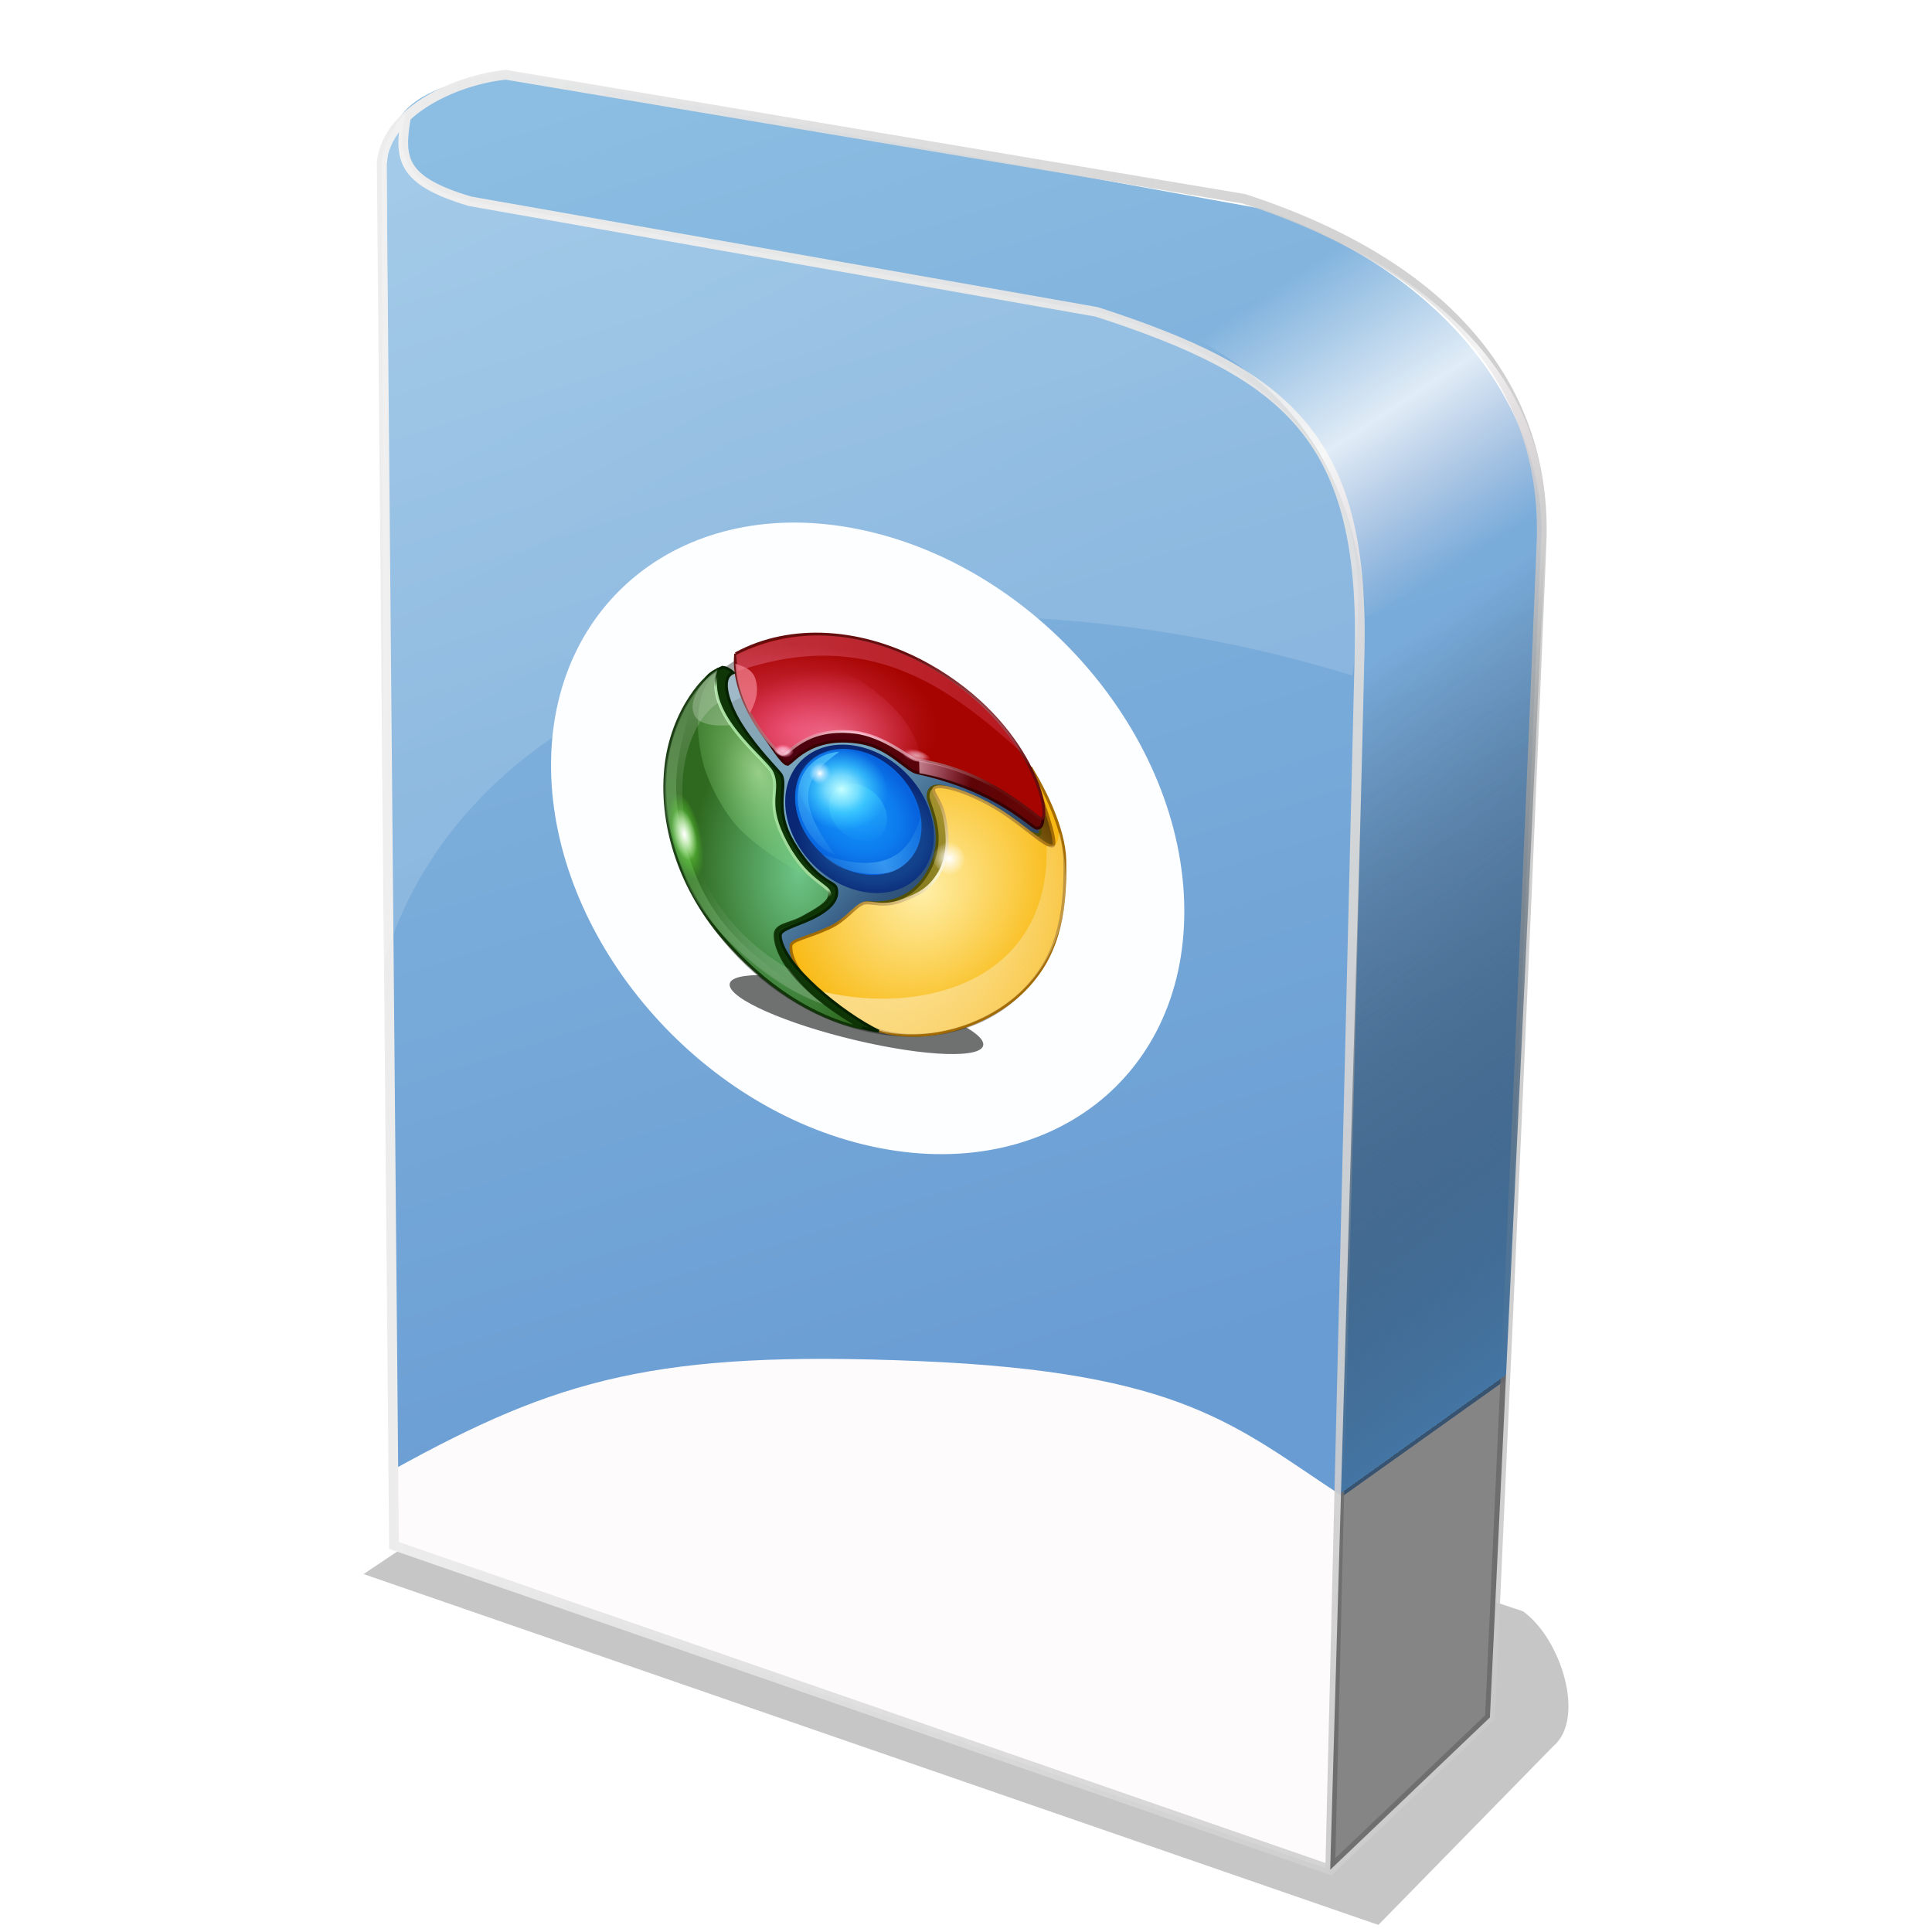 <svg enable-background="new" height="256pt" viewBox="0 0 256 256" width="256pt" xmlns="http://www.w3.org/2000/svg" xmlns:xlink="http://www.w3.org/1999/xlink">
  <defs>
    <linearGradient id="linearGradient4862">
      <stop offset="0" stop-color="#ededed"/>
      <stop offset="1" stop-color="#c8c8c8" stop-opacity=".879"/>
    </linearGradient>
    <linearGradient id="linearGradient4570" gradientTransform="matrix(3.873 -2.957 2.957 3.873 -85.837 -1161.87)" gradientUnits="userSpaceOnUse" x1="-107.397" x2="-108.02" y1="227.49" y2="236.499">
      <stop offset="0" stop-color="#fff" stop-opacity="0"/>
      <stop offset=".5" stop-color="#fff" stop-opacity=".764"/>
      <stop offset="1" stop-color="#fbe5ec" stop-opacity="0"/>
    </linearGradient>
    <linearGradient id="linearGradient4583" gradientUnits="userSpaceOnUse" x1="187.654" x2="115.384" y1="236.513" y2="135.578">
      <stop offset="0" stop-opacity=".471"/>
      <stop offset=".3" stop-opacity=".471"/>
      <stop offset=".3" stop-color="#4475a3"/>
      <stop offset="1" stop-color="#090909" stop-opacity="0"/>
    </linearGradient>
    <linearGradient id="linearGradient4854" gradientUnits="userSpaceOnUse" x1="129.698" x2="74.346" y1="188.497" y2="13.326">
      <stop offset="0" stop-color="#699cd3"/>
      <stop offset="1" stop-color="#8cbde2"/>
    </linearGradient>
    <linearGradient id="linearGradient4856" gradientUnits="userSpaceOnUse" x1="106.581" x2="65.352" y1="95.214" y2="18.373">
      <stop offset="0" stop-color="#fff" stop-opacity=".133"/>
      <stop offset="1" stop-color="#fff" stop-opacity=".203"/>
    </linearGradient>
    <linearGradient id="linearGradient4864" gradientUnits="userSpaceOnUse" x1="51.022" x2="176.044" xlink:href="#linearGradient4862" y1="16.362" y2="246.6"/>
    <linearGradient id="linearGradient4872" gradientUnits="userSpaceOnUse" x1="49.933" x2="204.94" xlink:href="#linearGradient4862" y1="128.876" y2="128.876"/>
    <filter id="filter951" color-interpolation-filters="sRGB" height="1.173" width="1.084" x="-.042" y="-.087">
      <feGaussianBlur stdDeviation=".573"/>
    </filter>
    <filter id="filter198512" color-interpolation-filters="sRGB" height="1.931" width="1.29" x="-.145" y="-.466">
      <feGaussianBlur stdDeviation="5.925"/>
    </filter>
    <filter id="filter185991" color-interpolation-filters="sRGB" height="1.157" width="1.156" x="-.078" y="-.078">
      <feGaussianBlur stdDeviation="4.601"/>
    </filter>
    <linearGradient id="linearGradient180421" gradientUnits="userSpaceOnUse" x1="317.251" x2="416.672" y1="63.757" y2="158.145">
      <stop offset="0" stop-color="#91a6b1"/>
      <stop offset=".371" stop-color="#6fa5c1"/>
      <stop offset=".654" stop-color="#30557e"/>
      <stop offset="1" stop-color="#2f3846"/>
    </linearGradient>
    <radialGradient id="radialGradient15272" cx="326.487" cy="108.434" gradientTransform="matrix(.632 .07 -.057 .518 126.245 29.59)" gradientUnits="userSpaceOnUse" r="42.395">
      <stop offset="0" stop-color="#1b4a8c"/>
      <stop offset=".661" stop-color="#13428d"/>
      <stop offset="1" stop-color="#092774"/>
    </radialGradient>
    <radialGradient id="radialGradient59519" cx="322.739" cy="108.268" gradientTransform="matrix(.678 .607 -.452 .505 149.634 -151.542)" gradientUnits="userSpaceOnUse" r="28">
      <stop offset="0" stop-color="#1297ff"/>
      <stop offset=".672" stop-color="#0d7dee"/>
      <stop offset="1" stop-color="#0864de"/>
    </radialGradient>
    <filter id="filter97437" color-interpolation-filters="sRGB" height="1.088" width="1.088" x="-.044" y="-.044">
      <feGaussianBlur stdDeviation=".811"/>
    </filter>
    <linearGradient id="linearGradient96852" gradientUnits="userSpaceOnUse" x1="320.529" x2="322.209" y1="92.713" y2="110.931">
      <stop offset="0" stop-color="#5bf5ff" stop-opacity=".3"/>
      <stop offset="1" stop-color="#5bf5ff" stop-opacity="0"/>
    </linearGradient>
    <radialGradient id="radialGradient76729" cx="328.374" cy="195.975" gradientTransform="matrix(.606 .098 -.086 .533 133.417 -44.808)" gradientUnits="userSpaceOnUse" r="26.494">
      <stop offset="0" stop-color="#c6ffff"/>
      <stop offset=".358" stop-color="#88ebff" stop-opacity=".804"/>
      <stop offset=".582" stop-color="#4ad8ff" stop-opacity=".612"/>
      <stop offset="1" stop-color="#39c8ff" stop-opacity="0"/>
    </radialGradient>
    <linearGradient id="linearGradient98935" gradientUnits="userSpaceOnUse" x1="311.288" x2="343.885" y1="118.282" y2="104.413">
      <stop offset="0" stop-color="#44a3e6" stop-opacity=".2"/>
      <stop offset=".5" stop-color="#51b2f8" stop-opacity=".6"/>
      <stop offset="1" stop-color="#339dea" stop-opacity=".2"/>
    </linearGradient>
    <filter id="filter119967" color-interpolation-filters="sRGB" height="1.058" width="1.034" x="-.017" y="-.029">
      <feGaussianBlur stdDeviation=".243"/>
    </filter>
    <linearGradient id="linearGradient121406" gradientUnits="userSpaceOnUse" x1="317.409" x2="315.998" y1="79.258" y2="113.884">
      <stop offset="0" stop-color="#56cdff" stop-opacity=".7"/>
      <stop offset="1" stop-color="#6ecdfd" stop-opacity=".102"/>
    </linearGradient>
    <filter id="filter134708" color-interpolation-filters="sRGB" height="1.028" width="1.07" x="-.035" y="-.014">
      <feGaussianBlur stdDeviation=".213"/>
    </filter>
    <radialGradient id="radialGradient136791" cx="308.573" cy="86.612" gradientTransform="matrix(.507 .099 -.102 .525 160.348 10.161)" gradientUnits="userSpaceOnUse" r="7.404">
      <stop offset="0" stop-color="#fff"/>
      <stop offset=".659" stop-color="#b0e4fe" stop-opacity=".501"/>
      <stop offset="1" stop-color="#8dd8fd" stop-opacity="0"/>
    </radialGradient>
    <linearGradient id="linearGradient16620" gradientUnits="userSpaceOnUse" x1="373.019" x2="434.086" y1="150.088" y2="99.697">
      <stop offset="0" stop-color="#66640f"/>
      <stop offset=".699" stop-color="#a5932f"/>
      <stop offset="1" stop-color="#623c00"/>
    </linearGradient>
    <radialGradient id="radialGradient24825" cx="382.107" cy="144.471" gradientTransform="matrix(.521 .394 -.456 .603 258.655 -110.125)" gradientUnits="userSpaceOnUse" r="78.203">
      <stop offset="0" stop-color="#ffefa8"/>
      <stop offset=".509" stop-color="#fbd155"/>
      <stop offset="1" stop-color="#f8b302"/>
    </radialGradient>
    <radialGradient id="radialGradient49460" cx="399.271" cy="127.754" gradientTransform="matrix(.527 -.001 .001 .56 188.932 52.925)" gradientUnits="userSpaceOnUse" r="78.23">
      <stop offset="0" stop-color="#fffddd"/>
      <stop offset="1" stop-color="#a26a00" stop-opacity=".98"/>
    </radialGradient>
    <radialGradient id="radialGradient1165" cx="400.782" cy="116.484" gradientTransform="matrix(.58 .158 -.159 .585 187.024 -14.967)" gradientUnits="userSpaceOnUse" r="9.667" xlink:href="#linearGradient1163"/>
    <linearGradient id="linearGradient1163">
      <stop offset="0" stop-color="#fff"/>
      <stop offset="1" stop-color="#fff" stop-opacity="0"/>
    </linearGradient>
    <linearGradient id="linearGradient2641" gradientUnits="userSpaceOnUse" x1="365.266" x2="442.342" y1="170.425" y2="111.513">
      <stop offset="0" stop-color="#fceec7" stop-opacity=".6"/>
      <stop offset="1" stop-color="#fae9bb" stop-opacity=".302"/>
    </linearGradient>
    <linearGradient id="linearGradient1070" gradientUnits="userSpaceOnUse" x1="312.447" x2="407.255" y1="104.136" y2="115.991">
      <stop offset="0" stop-color="#4a000f"/>
      <stop offset="1" stop-color="#640505"/>
    </linearGradient>
    <radialGradient id="radialGradient22071" cx="321.674" cy="110.96" gradientTransform="matrix(.577 -.005 .003 .335 135.679 61.399)" gradientUnits="userSpaceOnUse" r="87.834">
      <stop offset="0" stop-color="#e33e60"/>
      <stop offset="1" stop-color="#a50400"/>
    </radialGradient>
    <radialGradient id="radialGradient106595" cx="348.412" cy="110.115" gradientTransform="matrix(.749 .024 -.01 .309 85.422 54.754)" gradientUnits="userSpaceOnUse" r="87.834">
      <stop offset="0" stop-color="#ffccda"/>
      <stop offset="1" stop-color="#660d0d"/>
    </radialGradient>
    <radialGradient id="radialGradient32588" cx="320.126" cy="100.22" gradientTransform="matrix(.644 .043 -.028 .415 115.033 49.487)" gradientUnits="userSpaceOnUse" r="5.834">
      <stop offset="0" stop-color="#f7eaf7"/>
      <stop offset=".5" stop-color="#fcc7db" stop-opacity=".796"/>
      <stop offset="1" stop-color="#ff6b9a" stop-opacity="0"/>
    </radialGradient>
    <radialGradient id="radialGradient32588-3" cx="298.111" cy="128.989" gradientTransform="matrix(.897 .064 -.027 .378 111.09 -6.348)" gradientUnits="userSpaceOnUse" r="5.834">
      <stop offset="0" stop-color="#f7eaf7" stop-opacity=".7"/>
      <stop offset=".5" stop-color="#fcc7db" stop-opacity=".5"/>
      <stop offset="1" stop-color="#ff6b9a" stop-opacity="0"/>
    </radialGradient>
    <linearGradient id="linearGradient46116" gradientUnits="userSpaceOnUse" x1="302.883" x2="401.779" y1="69.01" y2="70.333">
      <stop offset="0" stop-color="#ffa0ca" stop-opacity=".3"/>
      <stop offset="1" stop-color="#ff6c9a" stop-opacity=".2"/>
    </linearGradient>
    <filter id="filter175065" color-interpolation-filters="sRGB" height="1.111" width="1.251" x="-.125" y="-.055">
      <feGaussianBlur stdDeviation=".397"/>
    </filter>
    <radialGradient id="radialGradient83722" cx="334.825" cy="108.217" gradientTransform="matrix(.67 .004 -.003 .475 110.664 48.421)" gradientUnits="userSpaceOnUse" r="52.436">
      <stop offset="0" stop-color="#fb8bab" stop-opacity=".7"/>
      <stop offset="1" stop-color="#f2507a" stop-opacity="0"/>
    </radialGradient>
    <linearGradient id="linearGradient140807" gradientUnits="userSpaceOnUse" x1="366.316" x2="384.385" y1="111.108" y2="114.891">
      <stop offset="0" stop-color="#e8abbc" stop-opacity=".7"/>
      <stop offset="1" stop-color="#ef86ab" stop-opacity="0"/>
    </linearGradient>
    <filter id="filter174821" color-interpolation-filters="sRGB" height="1.109" width="1.058" x="-.029" y="-.055">
      <feGaussianBlur stdDeviation=".236"/>
    </filter>
    <radialGradient id="radialGradient7983" cx="347.996" cy="132.447" gradientTransform="matrix(.641 -.009 .014 1.013 123.303 -9.641)" gradientUnits="userSpaceOnUse" r="58.412">
      <stop offset="0" stop-color="#6dc587"/>
      <stop offset="1" stop-color="#2f691f"/>
    </radialGradient>
    <radialGradient id="radialGradient152121" cx="345.667" cy="169.253" gradientTransform="matrix(-.567 -.563 .477 -.48 463.321 363.889)" gradientUnits="userSpaceOnUse" r="56.902">
      <stop offset="0" stop-color="#9cdd9c"/>
      <stop offset=".941" stop-color="#a4d99c"/>
      <stop offset="1" stop-color="#0d3104" stop-opacity=".929"/>
    </radialGradient>
    <linearGradient id="linearGradient106807" gradientUnits="userSpaceOnUse" x1="311.189" x2="344.01" y1="63.619" y2="163.942">
      <stop offset="0" stop-color="#fff" stop-opacity="0"/>
      <stop offset=".381" stop-color="#85ff7b" stop-opacity=".302"/>
      <stop offset="1" stop-color="#fff" stop-opacity="0"/>
    </linearGradient>
    <radialGradient id="radialGradient120374" cx="263.416" cy="86.592" gradientTransform="matrix(.736 .023 -.008 .25 6.556 -316.71)" gradientUnits="userSpaceOnUse" r="17.289">
      <stop offset="0" stop-color="#7be053"/>
      <stop offset="1" stop-color="#5ddf2b" stop-opacity="0"/>
    </radialGradient>
    <filter id="filter133159" color-interpolation-filters="sRGB" height="1.073" width="1.028" x="-.014" y="-.036">
      <feGaussianBlur stdDeviation=".149"/>
    </filter>
    <radialGradient id="radialGradient105699" cx="250.966" cy="55.434" gradientTransform="matrix(.534 .011 -.005 .237 44.856 -289.353)" gradientUnits="userSpaceOnUse" r="17.289" xlink:href="#linearGradient1163"/>
    <radialGradient id="radialGradient135214" cx="341.788" cy="100.302" gradientTransform="matrix(.622 -.284 .482 1.055 73.235 77.452)" gradientUnits="userSpaceOnUse" r="33.306">
      <stop offset="0" stop-color="#d0ffb9" stop-opacity=".6"/>
      <stop offset="1" stop-color="#8ae57d" stop-opacity=".102"/>
    </radialGradient>
    <linearGradient id="linearGradient196837" gradientUnits="userSpaceOnUse" x1="309.928" x2="351.352" y1="59.357" y2="167.785">
      <stop offset="0" stop-color="#fff" stop-opacity=".2"/>
      <stop offset=".5" stop-color="#fff" stop-opacity="0"/>
      <stop offset="1" stop-color="#fff" stop-opacity=".2"/>
    </linearGradient>
  </defs>
  <path d="m18.817 283.009 27.594 9.54 4.756-4.859c.896-.763.201-2.942-.827-3.67l-22.073-7.341z" filter="url(#filter951)" opacity=".476" transform="matrix(4.873 0 0 4.873 -43.52 -1170.53)"/>
  <path d="m52.206 204.777 124.053 42.979 21.164-20.187 5.21-125.355-151.403-15.954z" fill="#fefbfc"/>
  <path d="m177.886 198.265 21.489-15.303 4.884-112.657c-.006-15.087-11.152-33.626-37.118-42.653l-99.796-18.071c-15.699 2.211-15.426 7.358-16.117 12.21l.977 172.892c21.727-11.994 34.798-15.794 69.678-14.326 34.88 1.468 41.812 8.609 56.003 17.908z" fill="url(#linearGradient4854)"/>
  <path d="m53.834 15.299c-.97 5.612-.871 8.612 8.466 11.376l83.027 14.652c24.823 8.062 35.382 16.263 34.839 44.607l-3.907 161.822" fill="none" stroke="url(#linearGradient4864)" stroke-width="1.289"/>
  <path d="m197.422 227.569s4.671-101.374 6.838-155.635c.801-20.067-11.781-36.596-39.397-45.584l-97.842-16.443c-6.533.674-15.66 4.701-16.443 11.559l1.628 183.311 124.053 42.979z" fill="none" stroke="url(#linearGradient4872)" stroke-width="1.289"/>
  <path d="m156.711 43.952 18.69-13.081c20.643 10.139 28.819 22.987 29.522 37.461l-23.9 13.407c-1.61-21.088-11.474-31.382-24.312-37.786z" fill="url(#linearGradient4570)"/>
  <path d="m176.258 247.756 4.765-166.017 23.9-13.407-7.501 159.237z" fill="url(#linearGradient4583)"/>
  <path d="m53.834 14.954c-2.686 2.794-3.142 5.312-3.256 6.512l.326 105.819c11.022-35.673 52.133-42.648 62.189-44.607s37.74-1.997 66.096 6.838c3.881-25.595-6.763-40.258-33.862-48.188l-83.027-14.652c-3.616-1.042-11.046-2.971-8.466-11.722z" fill="url(#linearGradient4856)"/>
  <g transform="matrix(1.389 0 0 1.389 203.441 -281.792)">
    <path d="m-33.489 289.634c.109 16.545-13.764 26.528-30.612 22.419-16.451-4.013-29.635-20.029-29.796-35.886-.162-15.887 12.801-26.145 29.303-22.813 16.903 3.412 30.997 19.703 31.106 36.281z" fill="#fdfeff" opacity="1"/>
    <g enable-background="new" transform="matrix(1.028 0 0 1.028 -120.113 44.294)">
      <g transform="matrix(.265 0 0 .265 -43.807 203.059)">
        <path d="m416.795 175.601c.043 5.579-22.165 4.834-49.366-1.608-26.942-6.38-48.636-15.954-48.686-21.439-.05-5.486 21.567-4.882 48.516 1.405 27.208 6.347 49.493 16.061 49.536 21.641z" fill="#111" fill-opacity=".6" filter="url(#filter198512)" transform="matrix(.906 0 0 .906 35.294 22.479)"/>
        <path d="m442.144 122.699c.279 38.449-31.794 61.959-71.095 52.683-38.714-9.138-69.965-46.76-70.321-84.194-.357-37.479 30.375-61.393 69.165-53.264 39.38 8.253 71.972 46.278 72.252 84.775z" filter="url(#filter185991)" opacity=".6" stroke-linecap="square" stroke-linejoin="bevel" stroke-width="1.9" transform="matrix(.989 0 0 .989 4.209 3.458)"/>
      </g>
      <g transform="matrix(.265 0 0 .265 -43.807 203.059)">
        <path d="m438.62 123.889c.258 35.218-30.207 56.529-67.548 47.753-36.805-8.65-66.519-43.368-66.845-77.692-.326-34.362 28.913-56.035 65.785-48.274 37.41 7.875 68.35 42.955 68.608 78.213z" fill="url(#linearGradient180421)"/>
        <path d="m324.907 52.52c8.817-4.825 33.598-.171 33.598-.171-20.54 3.704-41.136 7.149-47.569 24.837 0 0 5.717-20.148 13.971-24.665z" fill="#bad4ec" fill-opacity=".4"/>
      </g>
      <g transform="matrix(.265 0 0 .265 -31.16 203.182)">
        <path d="m347.911 107.918c.113 14.058-11.547 22.788-25.97 19.52-14.341-3.249-26.009-17.148-26.132-31.067-.123-13.925 11.353-22.709 25.705-19.6 14.433 3.127 26.284 17.082 26.397 31.146z" fill="url(#radialGradient15272)" stroke-linecap="square" stroke-linejoin="bevel" stroke-width="2"/>
        <path d="m343.539 104.608c.096 11.938-9.799 19.365-22.049 16.604-12.192-2.747-22.117-14.558-22.221-26.395-.104-11.842 9.658-19.308 21.858-16.662 12.258 2.66 22.316 14.51 22.413 26.452z" fill="url(#radialGradient59519)" filter="url(#filter97437)" stroke-linecap="square" stroke-linejoin="bevel" stroke-width="2.573"/>
        <path d="m331.475 102.121c.045 5.423-4.477 8.801-10.089 7.549-5.6-1.249-10.168-6.638-10.214-12.04-.046-5.403 4.448-8.789 10.049-7.561 5.614 1.231 10.21 6.628 10.254 12.052z" fill="url(#linearGradient96852)" stroke-linecap="square" stroke-linejoin="bevel" stroke-width="2"/>
        <path d="m332.807 95.876c.072 8.763-7.178 14.236-16.166 12.231-8.956-1.997-16.256-10.669-16.332-19.378-.076-8.711 7.102-14.205 16.063-12.262 8.992 1.95 16.363 10.643 16.435 19.409z" fill="url(#radialGradient76729)" stroke-linecap="square" stroke-linejoin="bevel" stroke-width="2"/>
        <path d="m308.917 114.67c22.746 7.698 30.89-1.051 34.384-13.408 1.607 10.995-4.331 16.893-9.253 19.059-5.065 2.229-18.726 1.589-25.131-5.651z" fill="url(#linearGradient98935)" filter="url(#filter119967)"/>
        <path d="m314.787 78.669c-14.03 9.677-14.568 18.299-1.615 35.975-6.56-1.982-13.352-11.762-12.998-20.764.368-9.359 7.427-14.873 14.613-15.211z" fill="url(#linearGradient121406)" filter="url(#filter134708)"/>
        <path d="m312.949 86.972c.021 2.44-1.992 3.972-4.493 3.422-2.499-.55-4.54-2.969-4.561-5.406-.021-2.436 1.986-3.97 4.485-3.425 2.502.546 4.548 2.967 4.569 5.408z" fill="url(#radialGradient136791)"/>
      </g>
      <g transform="matrix(.265 0 0 .265 -43.807 203.059)">
        <path d="m430.167 86.181s3.502 21.567 2.525 21.903c-5.092 1.753-38.533-26.642-39.128-13.489-.142 3.131 7.806 14.599-.837 27.979-7.85 12.152-20.747 8.843-21.039 9.449-3.215 6.674 4.767 43.023 4.767 43.023l62.317-53.143c2.455-15.236-4.406-25.779-8.605-35.721z" fill="url(#linearGradient16620)" stroke="#525005"/>
        <path d="m396.032 91.648c-1.928 1.06 1.82 3.679 3.178 9.824 1.5 6.787 1.643 14.291-1.701 19.981-3.629 6.177-7.865 7.777-12.864 9.752-6.898 2.724-11.261.163-13.701.988-3.141 1.062-6.001 5.869-12.07 8.612-8.25 3.729-13.164 4.182-13.327 6.279-.664 8.581 15.477 25.814 32.191 30.023 17.584 4.429 38.122-2.926 49.747-14.842 10.731-10.999 14.41-24.672 13.973-45.136-.237-11.096-7.224-24.859-12.013-32.623 2.515 6.968 10.133 26.847 7.768 27.581-2.281.707-10.003-7.085-19.125-12.759-9.091-5.655-19.591-9.036-22.059-7.679z" fill="url(#radialGradient24825)" stroke="url(#radialGradient49460)"/>
        <path d="m406.803 117.638c.025 3.212-2.651 5.212-5.973 4.468-3.318-.743-6.025-3.943-6.051-7.148-.026-3.205 2.64-5.208 5.959-4.472 3.323.737 6.04 3.94 6.065 7.152z" fill="url(#radialGradient1165)" stroke-linecap="square" stroke-linejoin="bevel" stroke-width="2"/>
        <path d="m354.016 162.425c9.315 9.033 18.949 13.87 25.115 14.948 29.901 5.224 72.871-17.651 60.478-70.12-.806 2.395-.11 5.641-4.531 4.806 1.252 48.757-45.621 60.023-81.062 50.367z" fill="url(#linearGradient2641)"/>
      </g>
      <g transform="matrix(.265 0 0 .265 -37.313 196.169)">
        <path d="m319.734 109.483c1.612.178 7.595-10.571 25.667-7.572 10.169 1.687 16.046 9.692 19.68 10.48 28.588 6.2 40.068 19.303 42.002 19.478 2.954.267 2.147-4.992 2.176-7.852-15.772-9.879-31.451-20.922-48.933-27.343-25.625-9.411-33.338-5.719-49.705 1.332 2.846 3.93 7.322 11.28 9.114 11.478z" fill="url(#linearGradient1070)" stroke="#370001"/>
        <path d="m301.672 70.786c-1.621 17.048 13.696 34.549 16.372 35.194 2.413.582 7.379-9.646 25.089-7.757 10.568 1.127 19.666 9.41 21.855 9.716 25.781 3.6 42.345 20.713 43.669 20.629 3.864-.246-2.935-33.443-39.616-53.898-22.653-12.633-47.971-14.442-67.369-3.884z" fill="url(#radialGradient22071)" stroke="url(#radialGradient106595)"/>
        <path d="m321.999 105.353c.011 1.283-1.57 1.976-3.531 1.547-1.959-.428-3.555-1.814-3.567-3.095-.011-1.281 1.566-1.975 3.526-1.549 1.961.427 3.56 1.813 3.572 3.096z" fill="url(#radialGradient32588)" stroke-linecap="square" stroke-linejoin="bevel" stroke-width="2"/>
        <path d="m380.548 62.907c.001 1.26-2.426 1.784-5.417 1.173-2.988-.611-5.409-2.125-5.41-3.382-.001-1.257 2.418-1.784 5.406-1.175 2.992.609 5.421 2.125 5.421 3.385z" fill="url(#radialGradient32588-3)" stroke-linecap="square" stroke-linejoin="bevel" stroke-width="2" transform="matrix(.993 .121 -.121 .993 0 0)"/>
        <path d="m302.468 76.843c45.516-15.566 73.61 5.31 99.073 28.321-7.934-16.324-53.468-56.843-99.772-33.937z" fill="url(#linearGradient46116)"/>
        <path d="m301.545 74.295c.528 6.365 1.877 11.059 5.131 17.263 1.876-3.576 3.07-6.694 2.182-11.002-.888-4.307-4.187-5.242-7.313-6.261z" fill="#f58694" fill-opacity=".7" filter="url(#filter175065)"/>
        <path d="m364.298 107.429c4.225 2.849 1.935-16.688-24.828-30.385-8.414-4.306-22.077-4.043-37.85-2.046 1.573 17.376 15.495 31.884 16.839 30.82 15.282-12.093 29.241-9.582 45.839 1.61z" fill="url(#radialGradient83722)"/>
        <path d="m365.92 108.201.116 4.425c6.588 1.163 12.58 2.976 19.011 5.984l.502-4.162c-5.412-2.73-11.974-4.846-19.628-6.246z" fill="url(#linearGradient140807)" filter="url(#filter174821)"/>
      </g>
      <g transform="matrix(.265 0 0 .265 -43.807 203.059)">
        <path d="m321.138 49.715c1.592-.714 4.207 1.689 4.207 1.689-4.978 1.96-1.402 11.865 3.206 18.91 5.393 8.244 11.697 14.452 13.28 16.453 2.938 3.715-2.72 11.809 4.496 24.058 8.413 14.28 14.422 13.505 15.085 15.981 1.183 4.417-2.971 7.907-8.351 10.54-5.244 2.566-11.379 3.872-11.259 6.16.531 10.133 21.79 27.317 34.486 33.46-21.203-3.189-40.534-20.487-40.534-20.487l-19.962-102.003s-.777-2.017 5.346-4.763z" fill="#0f3606" stroke="#062100"/>
        <path d="m319.925 50.57c-5.142 15.516 16.82 31.03 19.014 35.854 2.822 6.206-2.244 9.828 3.694 22.242 7.872 16.455 16.669 16.899 16.496 20.47-.143 2.959-5.099 5.544-9.501 7.979-4.649 2.571-9.581 2.371-9.623 6.123-.046 4.07 2.812 16.742 30.531 32.681-17.121-3.643-34.585-15.023-49.051-31.969-13.623-15.958-21.835-37.405-19.817-58.785 2.012-21.31 15.057-34.133 18.257-34.594z" fill="url(#radialGradient7983)" stroke="url(#radialGradient152121)"/>
        <path d="m311.646 58.699c-5.068 20.792-11.337 33.01.335 63.039 9.237 23.766 28.577 34.669 45.959 46.514-12.658-5.456-39.705-20.972-49.405-44.844-14.099-34.699-4.408-50.588 3.111-64.709z" fill="url(#linearGradient106807)"/>
        <path d="m212.204-288.612c-.627 2.707-6.847 4.895-13.891 4.89-7.04-.004-12.252-2.197-11.643-4.901.61-2.708 6.823-4.904 13.882-4.903 7.062.002 12.28 2.203 11.652 4.913z" fill="url(#radialGradient120374)" filter="url(#filter133159)" transform="matrix(.292 1.188 -1.188 .292 -92.848 -44.317)"/>
        <path d="m189.547-273.181c-.527 2.285-5.776 4.132-11.723 4.129-5.945-.003-10.344-1.855-9.828-4.138.517-2.285 5.762-4.138 11.718-4.136 5.958.002 10.361 1.859 9.833 4.145z" fill="url(#radialGradient105699)" transform="matrix(.239 .971 -.971 .239 0 0)"/>
        <path d="m319.741 50.953c-9.891 8.289-6.539 26.065-4.942 32.206 1.705 6.559 7.217 17.85 13.921 24.145 7.269 6.826 16.66 12.618 23.997 15.944-4.242-4.432-8.941-10.504-11.314-16.669-3.391-8.811-.979-15.126-2.211-18.868-1.337-4.064-7.899-8.785-14.092-17.065-5.962-7.971-7.114-15.164-5.36-19.694z" fill="url(#radialGradient135214)"/>
        <path d="m319.793 50.432c-2.811 1.307-11.287 9.965-7.89 16.188 2.362 4.329 12.648 3.157 12.648 3.157-5.03-7.176-6.762-13.883-4.757-19.345z" fill="#fff" fill-opacity=".232"/>
        <path d="m319.809 50.77c-12.427 7.156-26.295 35.908-13.358 68.751 9.472 24.045 34.164 42.585 50.483 48.008-4.767-3.562-8.804-7.748-12.196-12.487-11.412-6.163-24.2-18.016-30.992-34.026-14.055-33.128-1.105-55.25 6.624-59.15-1.852-4.276-1.518-7.794-.56-11.097z" fill="url(#linearGradient196837)"/>
      </g>
    </g>
  </g>
</svg>
